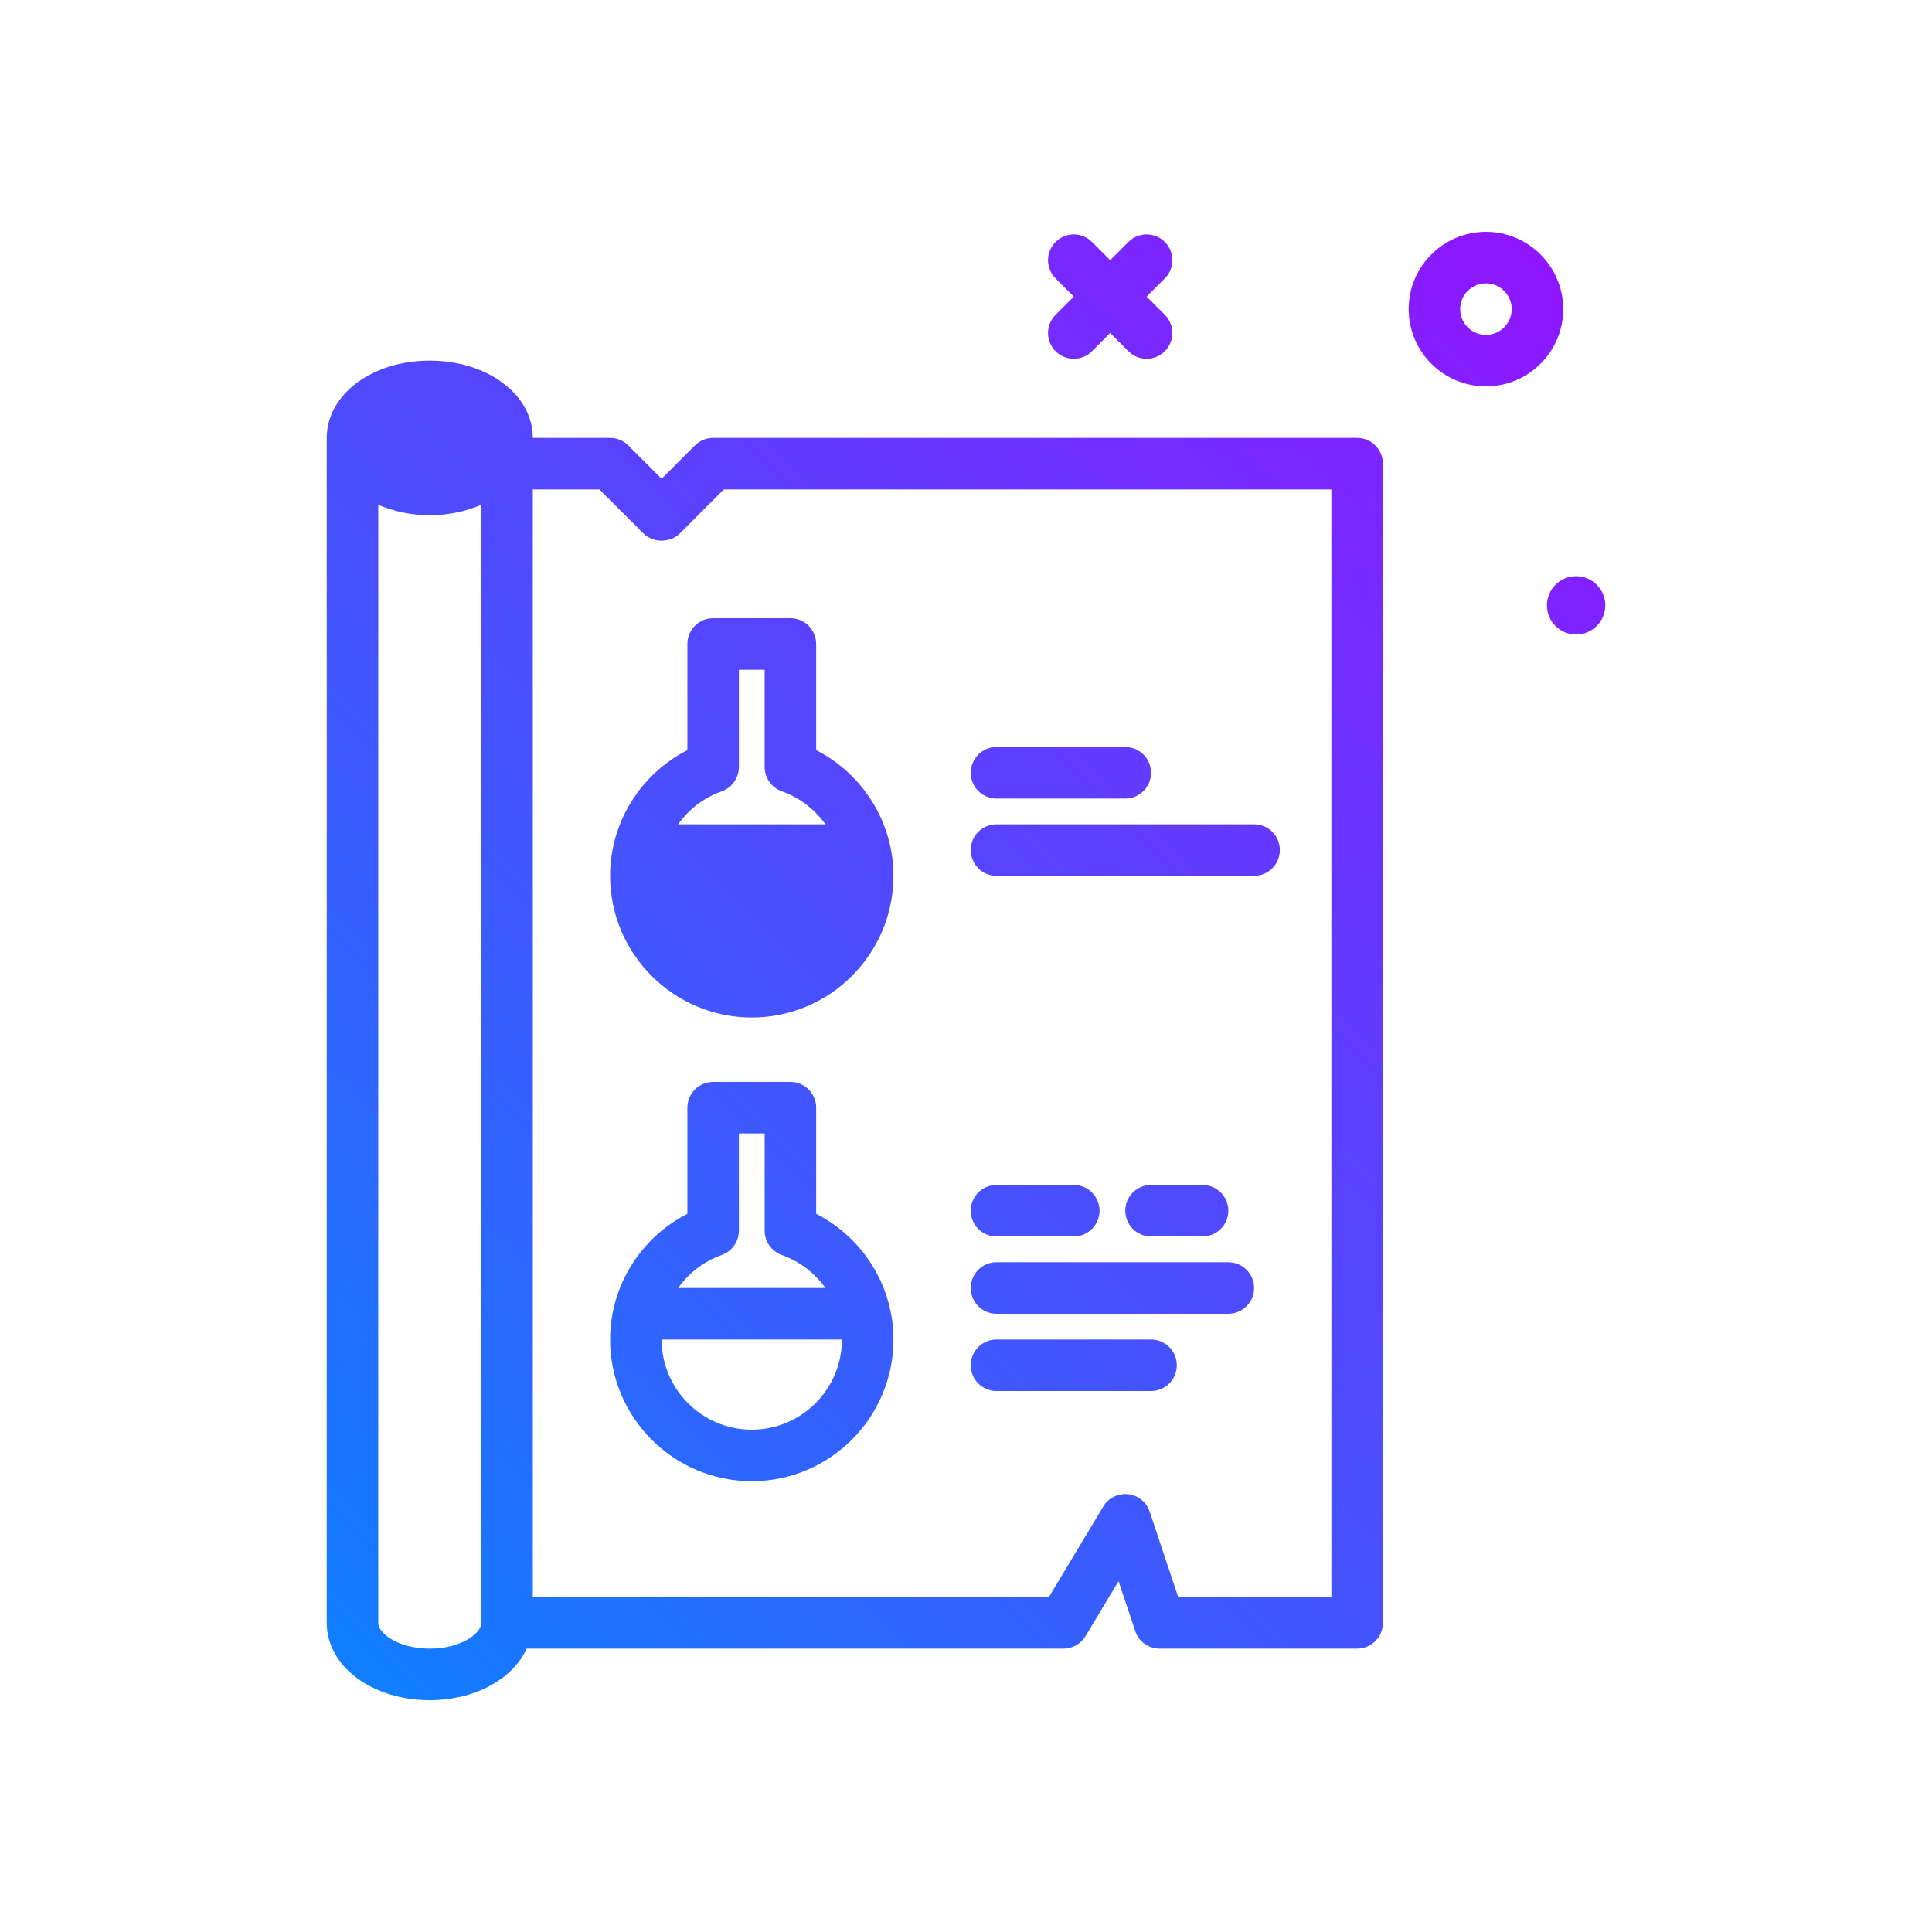 <svg id="spell-scroll" enable-background="new 0 0 300 300" height="512" viewBox="0 0 300 300" width="512" xmlns="http://www.w3.org/2000/svg" xmlns:xlink="http://www.w3.org/1999/xlink"><linearGradient id="SVGID_1_" gradientUnits="userSpaceOnUse" x1="43.086" x2="245.61" y1="248.436" y2="45.912"><stop offset="0" stop-color="#107eff"/><stop offset="1" stop-color="#8f16ff"/></linearGradient><g><path d="m210.735 68h-100c-1.062 0-2.078.422-2.828 1.172l-5.172 5.172-5.172-5.172c-.75-.75-1.765-1.172-2.828-1.172h-12c0-6.729-7.027-12-16-12s-16 5.271-16 12v184c0 6.729 7.027 12 16 12 7.083 0 12.892-3.307 15.051-8h83.347c1.406 0 2.707-.736 3.43-1.941l5.125-8.543 2.586 7.748c.543 1.635 2.07 2.736 3.793 2.736h30.668c2.211 0 4-1.791 4-4v-180c0-2.209-1.789-4-4-4zm-144 188c-4.883 0-8-2.369-8-4v-173.618c2.349 1.004 5.05 1.618 8 1.618s5.651-.614 8-1.618v173.618c0 1.631-3.117 4-8 4zm140-8h-23.785l-4.422-13.264c-.492-1.482-1.805-2.541-3.355-2.713-1.582-.164-3.066.578-3.867 1.918l-8.438 14.059h-80.133v-172h10.344l6.828 6.828c1.5 1.5 4.156 1.5 5.656 0l6.828-6.828h94.344zm24-212c-6.617 0-12 5.383-12 12s5.383 12 12 12 12-5.383 12-12-5.383-12-12-12zm0 16c-2.207 0-4-1.795-4-4s1.793-4 4-4 4 1.795 4 4-1.793 4-4 4zm-66.828-3.115 2.828-2.828-2.828-2.828c-1.562-1.562-1.562-4.094 0-5.656s4.094-1.562 5.656 0l2.828 2.828 2.828-2.828c1.562-1.562 4.094-1.562 5.656 0s1.562 4.094 0 5.656l-2.828 2.828 2.828 2.828c1.562 1.562 1.562 4.094 0 5.656-.781.781-1.805 1.172-2.828 1.172s-2.047-.391-2.828-1.172l-2.828-2.828-2.828 2.828c-.781.781-1.805 1.172-2.828 1.172s-2.047-.391-2.828-1.172c-1.562-1.562-1.562-4.094 0-5.656zm85.358 45.115c0 2.501-2.028 4.529-4.53 4.529s-4.53-2.028-4.53-4.529c0-2.502 2.028-4.53 4.53-4.53s4.53 2.028 4.53 4.53zm-142.53 6v16.48c-7.281 3.723-12 11.244-12 19.52 0 12.131 9.871 22 22 22s22-9.869 22-22c0-8.275-4.719-15.797-12-19.52v-16.48c0-2.209-1.789-4-4-4h-12c-2.211 0-4 1.791-4 4zm8 19.102v-15.102h4v15.102c0 1.693 1.066 3.201 2.66 3.77 2.801.996 5.139 2.819 6.777 5.129h-22.874c1.637-2.31 3.976-4.133 6.777-5.129 1.594-.569 2.66-2.077 2.66-3.77zm12 69.378v-16.48c0-2.209-1.789-4-4-4h-12c-2.211 0-4 1.791-4 4v16.48c-7.281 3.723-12 11.244-12 19.52 0 12.131 9.871 22 22 22s22-9.869 22-22c0-8.275-4.719-15.797-12-19.52zm-14.66 6.391c1.594-.568 2.66-2.076 2.66-3.77v-15.101h4v15.102c0 1.693 1.066 3.201 2.66 3.77 2.801.996 5.139 2.819 6.777 5.129h-22.874c1.638-2.311 3.977-4.134 6.777-5.13zm4.66 27.129c-7.719 0-14-6.281-14-14h28c0 7.719-6.281 14-14 14zm34-102c0-2.209 1.789-4 4-4h20c2.211 0 4 1.791 4 4s-1.789 4-4 4h-20c-2.211 0-4-1.791-4-4zm0 12c0-2.209 1.789-4 4-4h40c2.211 0 4 1.791 4 4s-1.789 4-4 4h-40c-2.211 0-4-1.791-4-4zm0 56c0-2.209 1.789-4 4-4h12c2.211 0 4 1.791 4 4s-1.789 4-4 4h-12c-2.211 0-4-1.791-4-4zm0 12c0-2.209 1.789-4 4-4h36c2.211 0 4 1.791 4 4s-1.789 4-4 4h-36c-2.211 0-4-1.791-4-4zm36-16c2.211 0 4 1.791 4 4s-1.789 4-4 4h-8c-2.211 0-4-1.791-4-4s1.789-4 4-4zm-36 28c0-2.209 1.789-4 4-4h24c2.211 0 4 1.791 4 4s-1.789 4-4 4h-24c-2.211 0-4-1.791-4-4z" fill="url(#SVGID_1_)"/></g></svg>